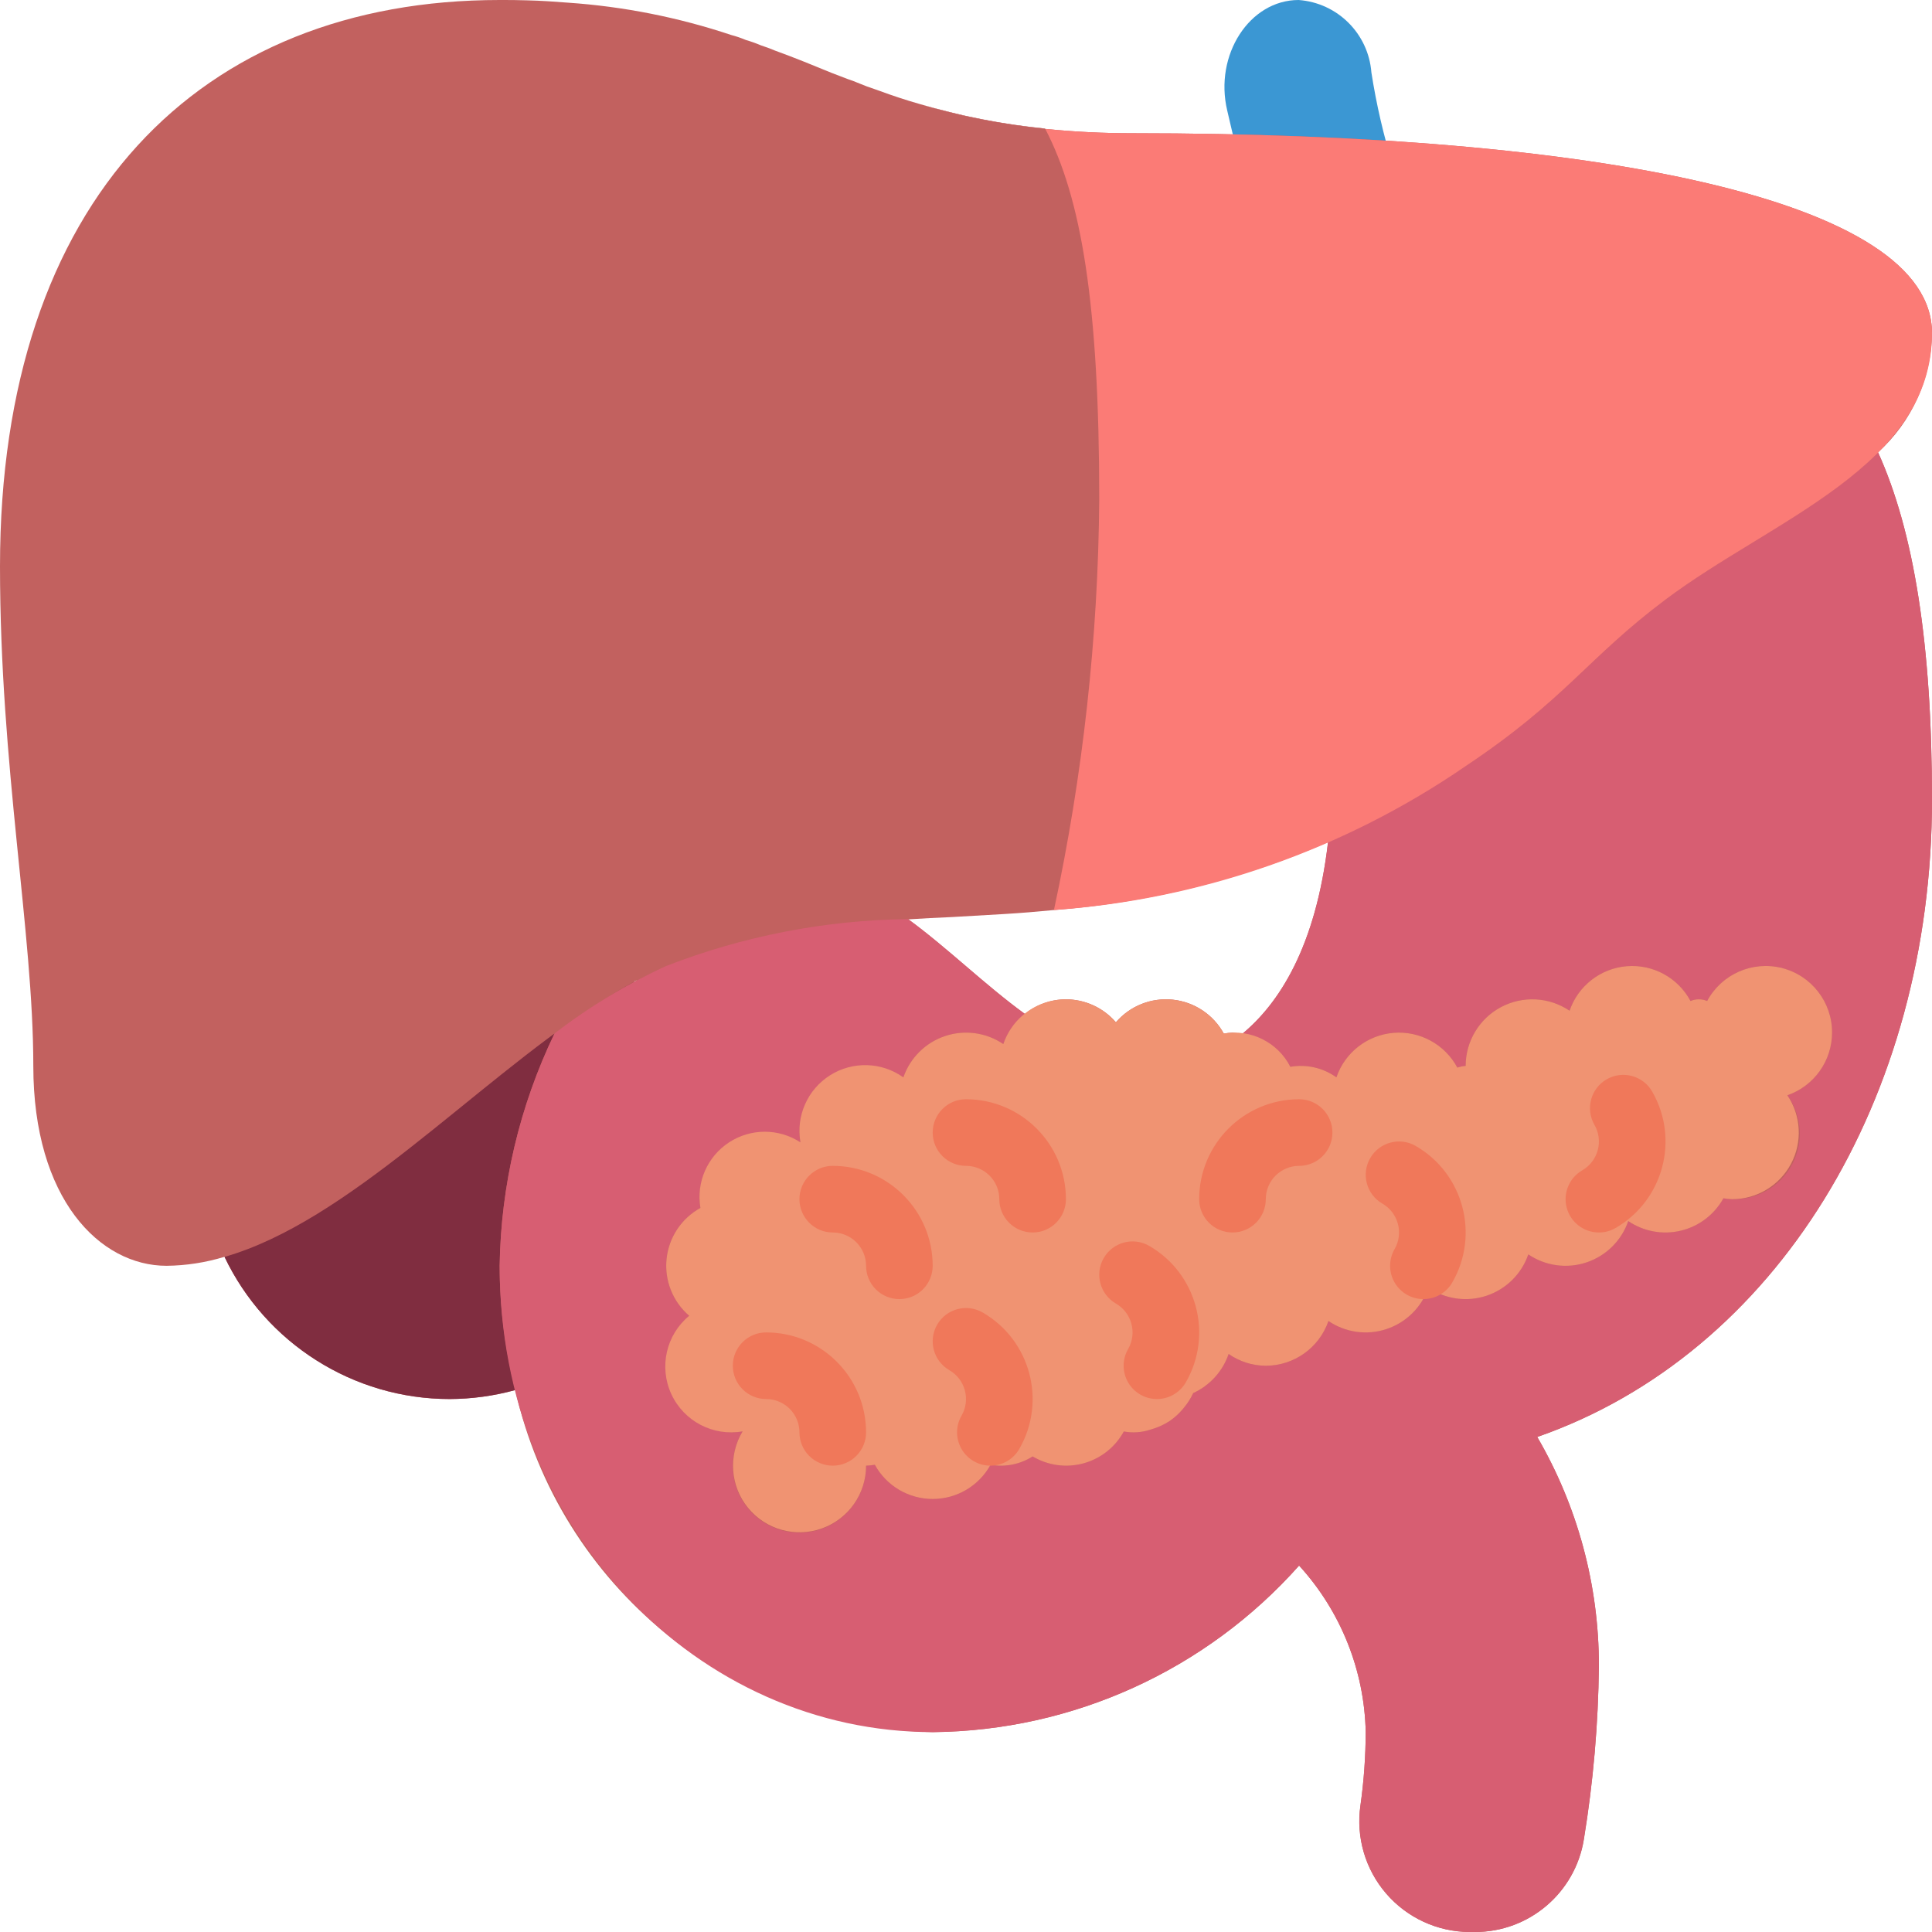 <?xml version="1.0" encoding="iso-8859-1"?>
<!-- Generator: Adobe Illustrator 19.0.0, SVG Export Plug-In . SVG Version: 6.00 Build 0)  -->
<svg version="1.1" id="Capa_1" xmlns="http://www.w3.org/2000/svg" xmlns:xlink="http://www.w3.org/1999/xlink" x="0px" y="0px"
	 viewBox="0 0 512 512" style="enable-background:new 0 0 512 512;" xml:space="preserve">
<g>
	<path style="fill:#3B97D3;" d="M369.203,44.138c-2.532-8.166-4.462-16.507-5.773-24.956C362.627,8.9,354.431,0.748,344.144,0
		c-12.975,0-22.413,14.539-18.92,29.28c0.93,3.928,1.919,8.194,2.947,12.765C342.461,42.437,356.168,43.134,369.203,44.138z"/>
	<path style="fill:#C2615F;" d="M512,88.276c0-35.31-88.276-52.966-211.862-52.966c-7.724,0.006-15.443-0.377-23.128-1.148
		c-0.024,0-0.046-0.009-0.063-0.025c-0.017-0.017-0.026-0.039-0.025-0.063c-7.364-0.72-14.676-1.899-21.892-3.531
		c-2.648-0.617-5.208-1.324-7.68-1.942c-1.236-0.353-2.56-0.706-3.708-1.059c-3.708-1.059-7.15-2.207-10.505-3.443
		c-0.53-0.177-0.971-0.353-1.501-0.53c-1.324-0.441-2.56-0.883-3.796-1.412c-1.059-0.441-2.207-0.883-3.266-1.236
		c-1.412-0.53-2.737-1.059-4.149-1.589c-4.943-2.03-9.887-4.061-15.007-5.914c-1.236-0.53-2.472-0.971-3.796-1.412
		c-1.295-0.549-2.622-1.02-3.972-1.412c-1.261-0.533-2.559-0.976-3.884-1.324c-13.997-4.675-28.532-7.553-43.255-8.563
		c-3.443-0.265-7.062-0.53-10.858-0.617C137.269,0,134.886,0,132.414,0C52.966,0,0,52.966,0,150.069
		c0,52.966,8.828,97.103,8.828,132.414s17.655,52.966,35.31,52.966c5.207-0.058,10.38-0.86,15.36-2.383
		c5.317,11.121,13.633,20.537,24.011,27.189c10.625,6.87,23.011,10.519,35.663,10.505c5.876-0.025,11.724-0.826,17.39-2.383
		c11.699,52.02,57.305,89.4,110.61,90.659c37.147-0.349,72.416-16.38,97.103-44.138c11.039,12.087,17.313,27.772,17.655,44.138
		c-0.015,6.499-0.487,12.988-1.412,19.421c-1.208,8.396,1.274,16.905,6.807,23.335c5.533,6.43,13.577,10.153,22.059,10.21h1.501
		c14.34,0.011,26.57-10.385,28.866-24.541c2.489-15.237,3.817-30.642,3.972-46.08c0.011-21.275-5.624-42.172-16.331-60.557
		C470.687,358.753,512,291.222,512,211.862c0-41.048-4.767-70.974-14.301-91.983C506.643,111.784,511.823,100.338,512,88.276z
		 M168.166,260.149c-0.088,0-0.177,0.088-0.265,0.088c0.088-0.088,0.177-0.088,0.265-0.177c0.265-0.088,0.441-0.265,0.706-0.353
		C168.607,259.884,168.43,259.972,168.166,260.149z M329.181,274.008c-0.847-0.161-1.701-0.279-2.56-0.353
		c-0.77,0.04-1.536,0.128-2.295,0.265c-2.755-5.035-7.806-8.398-13.514-8.997c-5.708-0.599-11.347,1.642-15.087,5.996
		c-3.324-3.851-8.154-6.072-13.241-6.091c-3.957,0.018-7.788,1.388-10.858,3.884c-10.593-7.68-20.303-17.302-30.897-25.07
		c3.796-0.265,7.68-0.441,11.652-0.618c4.502-0.265,9.092-0.53,13.683-0.794c4.414-0.265,8.739-0.618,13.241-1.059
		c25.049-1.929,49.601-8.015,72.651-18.008C348.69,251.145,338.803,266.063,329.181,274.008z M471.658,256.441
		c0.181-0.014,0.363,0.016,0.53,0.088c0.288,0.133,0.583,0.251,0.883,0.353C472.618,256.683,472.144,256.535,471.658,256.441z"/>
	<g>
		<path style="fill:#802D40;" d="M157.53,266.516l0.087-0.056L157.53,266.516z"/>
		<path style="fill:#802D40;" d="M119.172,370.759c5.882-0.018,11.735-0.822,17.404-2.389c-2.743-10.76-4.141-21.818-4.162-32.921
			c0.325-21.333,5.288-42.34,14.545-61.562c3.527-2.598,7.052-5.069,10.571-7.37c-32.477,21.229-65.331,57.185-98.03,66.572
			C70.472,356.092,93.685,370.747,119.172,370.759z"/>
		<path style="fill:#802D40;" d="M168.137,260.102c-3.502,1.894-7.009,4.066-10.52,6.358c3.519-2.299,7.033-4.427,10.543-6.331
			L168.137,260.102z"/>
	</g>
	<path style="fill:#D75E72;" d="M512,211.862c0-41.086-4.796-71.004-14.279-91.971c-14.845,14.924-38.372,25.513-56.342,39.005
		c-20.807,15.621-26.483,26.483-52.966,44.138c-11.557,7.758-23.764,14.501-36.485,20.151
		c-3.237,27.939-13.089,42.895-22.749,50.824c1.331,0.192,2.635,0.541,3.885,1.039l0.16,0.069c1.136,0.455,2.221,1.029,3.237,1.713
		c0.332,0.221,0.613,0.499,0.928,0.742c0.736,0.544,1.429,1.143,2.073,1.794c0.964,1.011,1.801,2.136,2.492,3.351
		c4.278-0.747,8.676,0.259,12.205,2.79c2.26-6.603,8.222-11.236,15.178-11.796c6.957-0.56,13.583,3.06,16.87,9.217
		c0.713-0.246,1.455-0.395,2.207-0.446c0-6.53,3.605-12.527,9.372-15.591s12.754-2.694,18.166,0.961
		c2.26-6.603,8.222-11.236,15.178-11.796s13.582,3.06,16.869,9.217c1.411-0.594,3.003-0.594,4.414,0
		c3.733-6.94,11.622-10.554,19.316-8.848c7.693,1.706,13.316,8.316,13.766,16.183c0.45,7.867-4.382,15.075-11.831,17.647
		c4.14,5.709,4.414,13.355,0.695,19.346s-10.694,9.136-17.647,7.958c-2.387,4.317-6.48,7.431-11.277,8.579
		c-4.797,1.149-9.857,0.226-13.94-2.542c-1.783,5.172-5.872,9.22-11.063,10.95c-5.19,1.73-10.89,0.946-15.42-2.123
		c-1.783,5.172-5.872,9.22-11.063,10.95c-5.19,1.73-10.89,0.946-15.42-2.122c-1.783,5.172-5.872,9.22-11.063,10.95
		c-5.19,1.73-10.89,0.946-15.42-2.122c-2.447,7.081-9.108,11.837-16.6,11.853c-3.526-0.013-6.963-1.102-9.853-3.122v0.001
		c-0.77,2.259-1.992,4.337-3.593,6.107l-0.063,0.076c-0.763,0.833-1.605,1.591-2.513,2.264l-0.152,0.125
		c-0.96,0.699-1.988,1.298-3.069,1.789c-0.647,1.398-1.476,2.705-2.464,3.887c-0.147,0.18-0.286,0.358-0.44,0.533
		c-1.016,1.174-2.183,2.208-3.47,3.076l-0.069,0.037c-1.234,0.784-2.562,1.411-3.952,1.866c-0.352,0.121-0.697,0.23-1.06,0.329
		c-2.238,0.725-4.622,0.881-6.935,0.452c-2.263,4.149-6.116,7.198-10.674,8.445c-4.558,1.248-9.427,0.586-13.487-1.832
		c-3.308,2.108-7.287,2.898-11.149,2.214c-3.077,5.59-8.953,9.062-15.334,9.062s-12.256-3.472-15.334-9.062
		c-0.768,0.13-1.543,0.208-2.322,0.234c0.05,7.49-4.632,14.196-11.681,16.731c-7.049,2.534-14.929,0.345-19.661-5.461
		s-5.284-13.967-1.378-20.358c-0.856,0.151-1.722,0.239-2.591,0.261c-7.36,0.028-13.959-4.529-16.539-11.422
		c-2.58-6.893-0.596-14.663,4.973-19.475c-4.348-3.735-6.588-9.365-5.995-15.066s3.944-10.749,8.968-13.509
		c-0.13-0.768-0.208-1.543-0.234-2.322c-0.033-6.374,3.389-12.266,8.943-15.395c5.554-3.128,12.367-3.002,17.801,0.33
		c-0.151-0.856-0.239-1.722-0.261-2.591c0-6.53,3.605-12.527,9.372-15.591c5.767-3.064,12.754-2.694,18.166,0.961
		c1.783-5.172,5.872-9.22,11.063-10.95c5.19-1.73,10.89-0.946,15.42,2.122c1.131-3.137,3.124-5.891,5.748-7.948
		c-10.651-7.739-20.353-17.378-30.98-25.166c-21.938,0.277-43.649,4.489-64.1,12.434c-10.505,4.831-20.432,10.831-29.593,17.886
		c-9.257,19.222-14.221,40.229-14.545,61.562c0,70.621,52.966,123.586,114.759,123.586c37.147-0.349,72.416-16.38,97.103-44.138
		c11.039,12.087,17.313,27.772,17.655,44.138c-0.033,6.506-0.494,13.003-1.379,19.448c-1.214,8.393,1.266,16.901,6.799,23.328
		c5.534,6.427,13.579,10.143,22.059,10.189h1.48c14.341,0.021,26.567-10.394,28.826-24.557c2.519-15.229,3.859-30.629,4.008-46.064
		c-0.006-21.285-5.645-42.19-16.345-60.59C470.678,358.763,512,291.242,512,211.862z"/>
	<path style="fill:#FB7B76;" d="M512,88.276c0,35.31-42.284,49.346-70.621,70.621c-20.833,15.625-26.483,26.483-52.966,44.138
		c-32.334,22.183-69.996,35.346-109.109,38.135c7.695-35.749,11.717-72.19,12.006-108.756c0-51.906-4.767-79.978-14.301-98.251
		c7.685,0.77,15.404,1.153,23.128,1.148C423.724,35.31,512,52.966,512,88.276z"/>
	<path style="fill:#C2615F;" d="M277.01,34.163c-11.322-1.044-22.505-3.263-33.368-6.621c10.868,3.2,22.009,5.386,33.28,6.532
		c0,0.024,0.009,0.046,0.025,0.063S276.986,34.163,277.01,34.163z"/>
	<path style="fill:#F09372;" d="M485.517,273.655c0.026-8.077-5.449-15.134-13.279-17.117c-7.83-1.982-16.004,1.619-19.825,8.735
		c-1.411-0.594-3.003-0.594-4.414,0c-3.287-6.156-9.913-9.776-16.869-9.217s-12.918,5.193-15.178,11.796
		c-5.412-3.655-12.399-4.025-18.166-0.961s-9.372,9.061-9.372,15.591c-0.752,0.05-1.494,0.2-2.207,0.446
		c-3.287-6.156-9.913-9.776-16.869-9.217c-6.957,0.56-12.918,5.193-15.178,11.796c-3.528-2.532-7.927-3.537-12.205-2.79
		c-3.319-6.489-10.472-10.066-17.655-8.828c-2.76-5.024-7.808-8.375-13.509-8.968c-5.701-0.593-11.331,1.647-15.066,5.995
		c-4.095-4.76-10.426-6.962-16.592-5.771s-11.221,5.592-13.249,11.535c-4.53-3.068-10.23-3.853-15.42-2.122
		c-5.19,1.73-9.28,5.778-11.063,10.95c-5.761-4.112-13.437-4.329-19.422-0.551c-5.985,3.779-9.089,10.802-7.855,17.772
		c-5.758-3.755-13.192-3.745-18.94,0.024c-5.748,3.77-8.719,10.585-7.569,17.362c-5.024,2.76-8.375,7.808-8.968,13.509
		c-0.593,5.701,1.647,11.331,5.995,15.066c-6.109,5.048-8.05,13.578-4.725,20.772c3.324,7.194,11.079,11.244,18.882,9.863
		c-3.856,6.383-3.278,14.502,1.443,20.274c4.72,5.773,12.563,7.951,19.584,5.44c7.022-2.511,11.704-9.169,11.693-16.626
		c0.778-0.026,1.554-0.105,2.322-0.234c3.077,5.59,8.953,9.062,15.334,9.062s12.256-3.472,15.334-9.062
		c3.863,0.684,7.841-0.107,11.149-2.214c4.06,2.418,8.929,3.08,13.487,1.832c4.558-1.248,8.412-4.297,10.674-8.445
		c2.313,0.429,4.697,0.273,6.935-0.452c0.362-0.099,0.707-0.207,1.06-0.329c1.39-0.455,2.718-1.082,3.952-1.866l0.069-0.037
		c1.287-0.868,2.454-1.903,3.47-3.076c0.154-0.175,0.293-0.352,0.44-0.533c0.988-1.182,1.817-2.489,2.464-3.887
		c1.081-0.491,2.109-1.091,3.069-1.789l0.152-0.125c0.908-0.672,1.75-1.43,2.513-2.264l0.063-0.076
		c1.6-1.77,2.823-3.848,3.593-6.107v-0.001c2.89,2.019,6.327,3.108,9.853,3.122c7.492-0.015,14.153-4.771,16.6-11.852
		c4.53,3.068,10.23,3.853,15.42,2.122c5.19-1.73,9.28-5.778,11.063-10.95c4.53,3.068,10.23,3.853,15.42,2.123
		c5.19-1.73,9.28-5.778,11.063-10.95c4.53,3.068,10.23,3.853,15.42,2.122c5.19-1.73,9.28-5.778,11.063-10.95
		c4.083,2.768,9.142,3.691,13.94,2.542s8.89-4.262,11.277-8.579c0.768,0.13,1.543,0.208,2.322,0.234
		c6.53,0,12.527-3.605,15.591-9.372c3.064-5.767,2.694-12.754-0.961-18.166C480.746,287.808,485.502,281.147,485.517,273.655z"/>
	<g>
		<path style="fill:#F0785A;" d="M262.457,388.414c-3.153-0.002-6.065-1.685-7.64-4.416c-1.575-2.731-1.574-6.095,0.002-8.825
			c2.437-4.228,0.986-9.631-3.241-12.069c-4.218-2.443-5.658-7.842-3.215-12.061c2.443-4.218,7.842-5.658,12.061-3.215
			c12.657,7.319,16.994,23.507,9.689,36.172C268.535,386.736,265.615,388.419,262.457,388.414z"/>
		<path style="fill:#F0785A;" d="M238.345,344.276c-2.342,0.001-4.588-0.928-6.244-2.584c-1.656-1.656-2.585-3.902-2.584-6.244
			c-0.003-4.874-3.954-8.824-8.828-8.828c-4.875,0-8.828-3.952-8.828-8.828s3.952-8.828,8.828-8.828
			c14.619,0.016,26.467,11.863,26.483,26.483c0.001,2.342-0.928,4.588-2.584,6.244S240.686,344.277,238.345,344.276z"/>
		<path style="fill:#F0785A;" d="M326.621,326.621c-2.342,0.001-4.588-0.928-6.244-2.584c-1.656-1.656-2.585-3.902-2.584-6.244
			c0.016-14.619,11.863-26.467,26.483-26.483c4.875,0,8.828,3.952,8.828,8.828s-3.952,8.828-8.828,8.828
			c-4.874,0.003-8.824,3.954-8.828,8.828c0.001,2.342-0.928,4.588-2.584,6.244C331.208,325.692,328.962,326.622,326.621,326.621z"/>
		<path style="fill:#F0785A;" d="M423.733,326.621c-3.994,0.003-7.493-2.676-8.531-6.533c-1.038-3.857,0.643-7.93,4.1-9.932
			c4.228-2.438,5.679-7.841,3.241-12.069c-2.435-4.223-0.987-9.62,3.235-12.056c4.222-2.437,9.619-0.991,12.058,3.229
			c7.304,12.666,2.968,28.854-9.689,36.172C426.807,326.211,425.284,326.622,423.733,326.621z"/>
		<path style="fill:#F0785A;" d="M377.216,344.276c-3.153-0.002-6.065-1.685-7.64-4.416s-1.574-6.095,0.002-8.825
			c2.437-4.228,0.986-9.631-3.241-12.069c-4.218-2.443-5.658-7.842-3.215-12.061c2.443-4.218,7.842-5.658,12.061-3.215
			c12.657,7.319,16.994,23.507,9.689,36.172C383.293,342.598,380.373,344.281,377.216,344.276z"/>
		<path style="fill:#F0785A;" d="M306.595,370.759c-3.153-0.002-6.065-1.685-7.64-4.416c-1.575-2.731-1.574-6.095,0.002-8.825
			c2.437-4.228,0.986-9.631-3.241-12.069c-4.218-2.443-5.658-7.842-3.215-12.061c2.443-4.218,7.842-5.658,12.061-3.215
			c12.657,7.319,16.994,23.507,9.689,36.172C312.673,369.081,309.753,370.764,306.595,370.759z"/>
		<path style="fill:#F0785A;" d="M273.655,326.621c-2.342,0.001-4.588-0.928-6.243-2.584c-1.656-1.656-2.585-3.902-2.584-6.244
			c-0.003-4.874-3.954-8.824-8.828-8.828c-4.875,0-8.828-3.952-8.828-8.828s3.952-8.828,8.828-8.828
			c14.619,0.016,26.467,11.863,26.483,26.483c0.001,2.342-0.928,4.588-2.584,6.244C278.243,325.692,275.997,326.622,273.655,326.621
			z"/>
		<path style="fill:#F0785A;" d="M220.69,388.414c-2.342,0.001-4.588-0.928-6.244-2.584c-1.656-1.656-2.585-3.902-2.584-6.244
			c-0.003-4.874-3.954-8.824-8.828-8.828c-4.875,0-8.828-3.952-8.828-8.828s3.952-8.828,8.828-8.828
			c14.619,0.016,26.467,11.863,26.483,26.483c0.001,2.342-0.928,4.588-2.584,6.244C225.277,387.486,223.031,388.415,220.69,388.414z
			"/>
	</g>
</g>
<g>
</g>
<g>
</g>
<g>
</g>
<g>
</g>
<g>
</g>
<g>
</g>
<g>
</g>
<g>
</g>
<g>
</g>
<g>
</g>
<g>
</g>
<g>
</g>
<g>
</g>
<g>
</g>
<g>
</g>
</svg>
